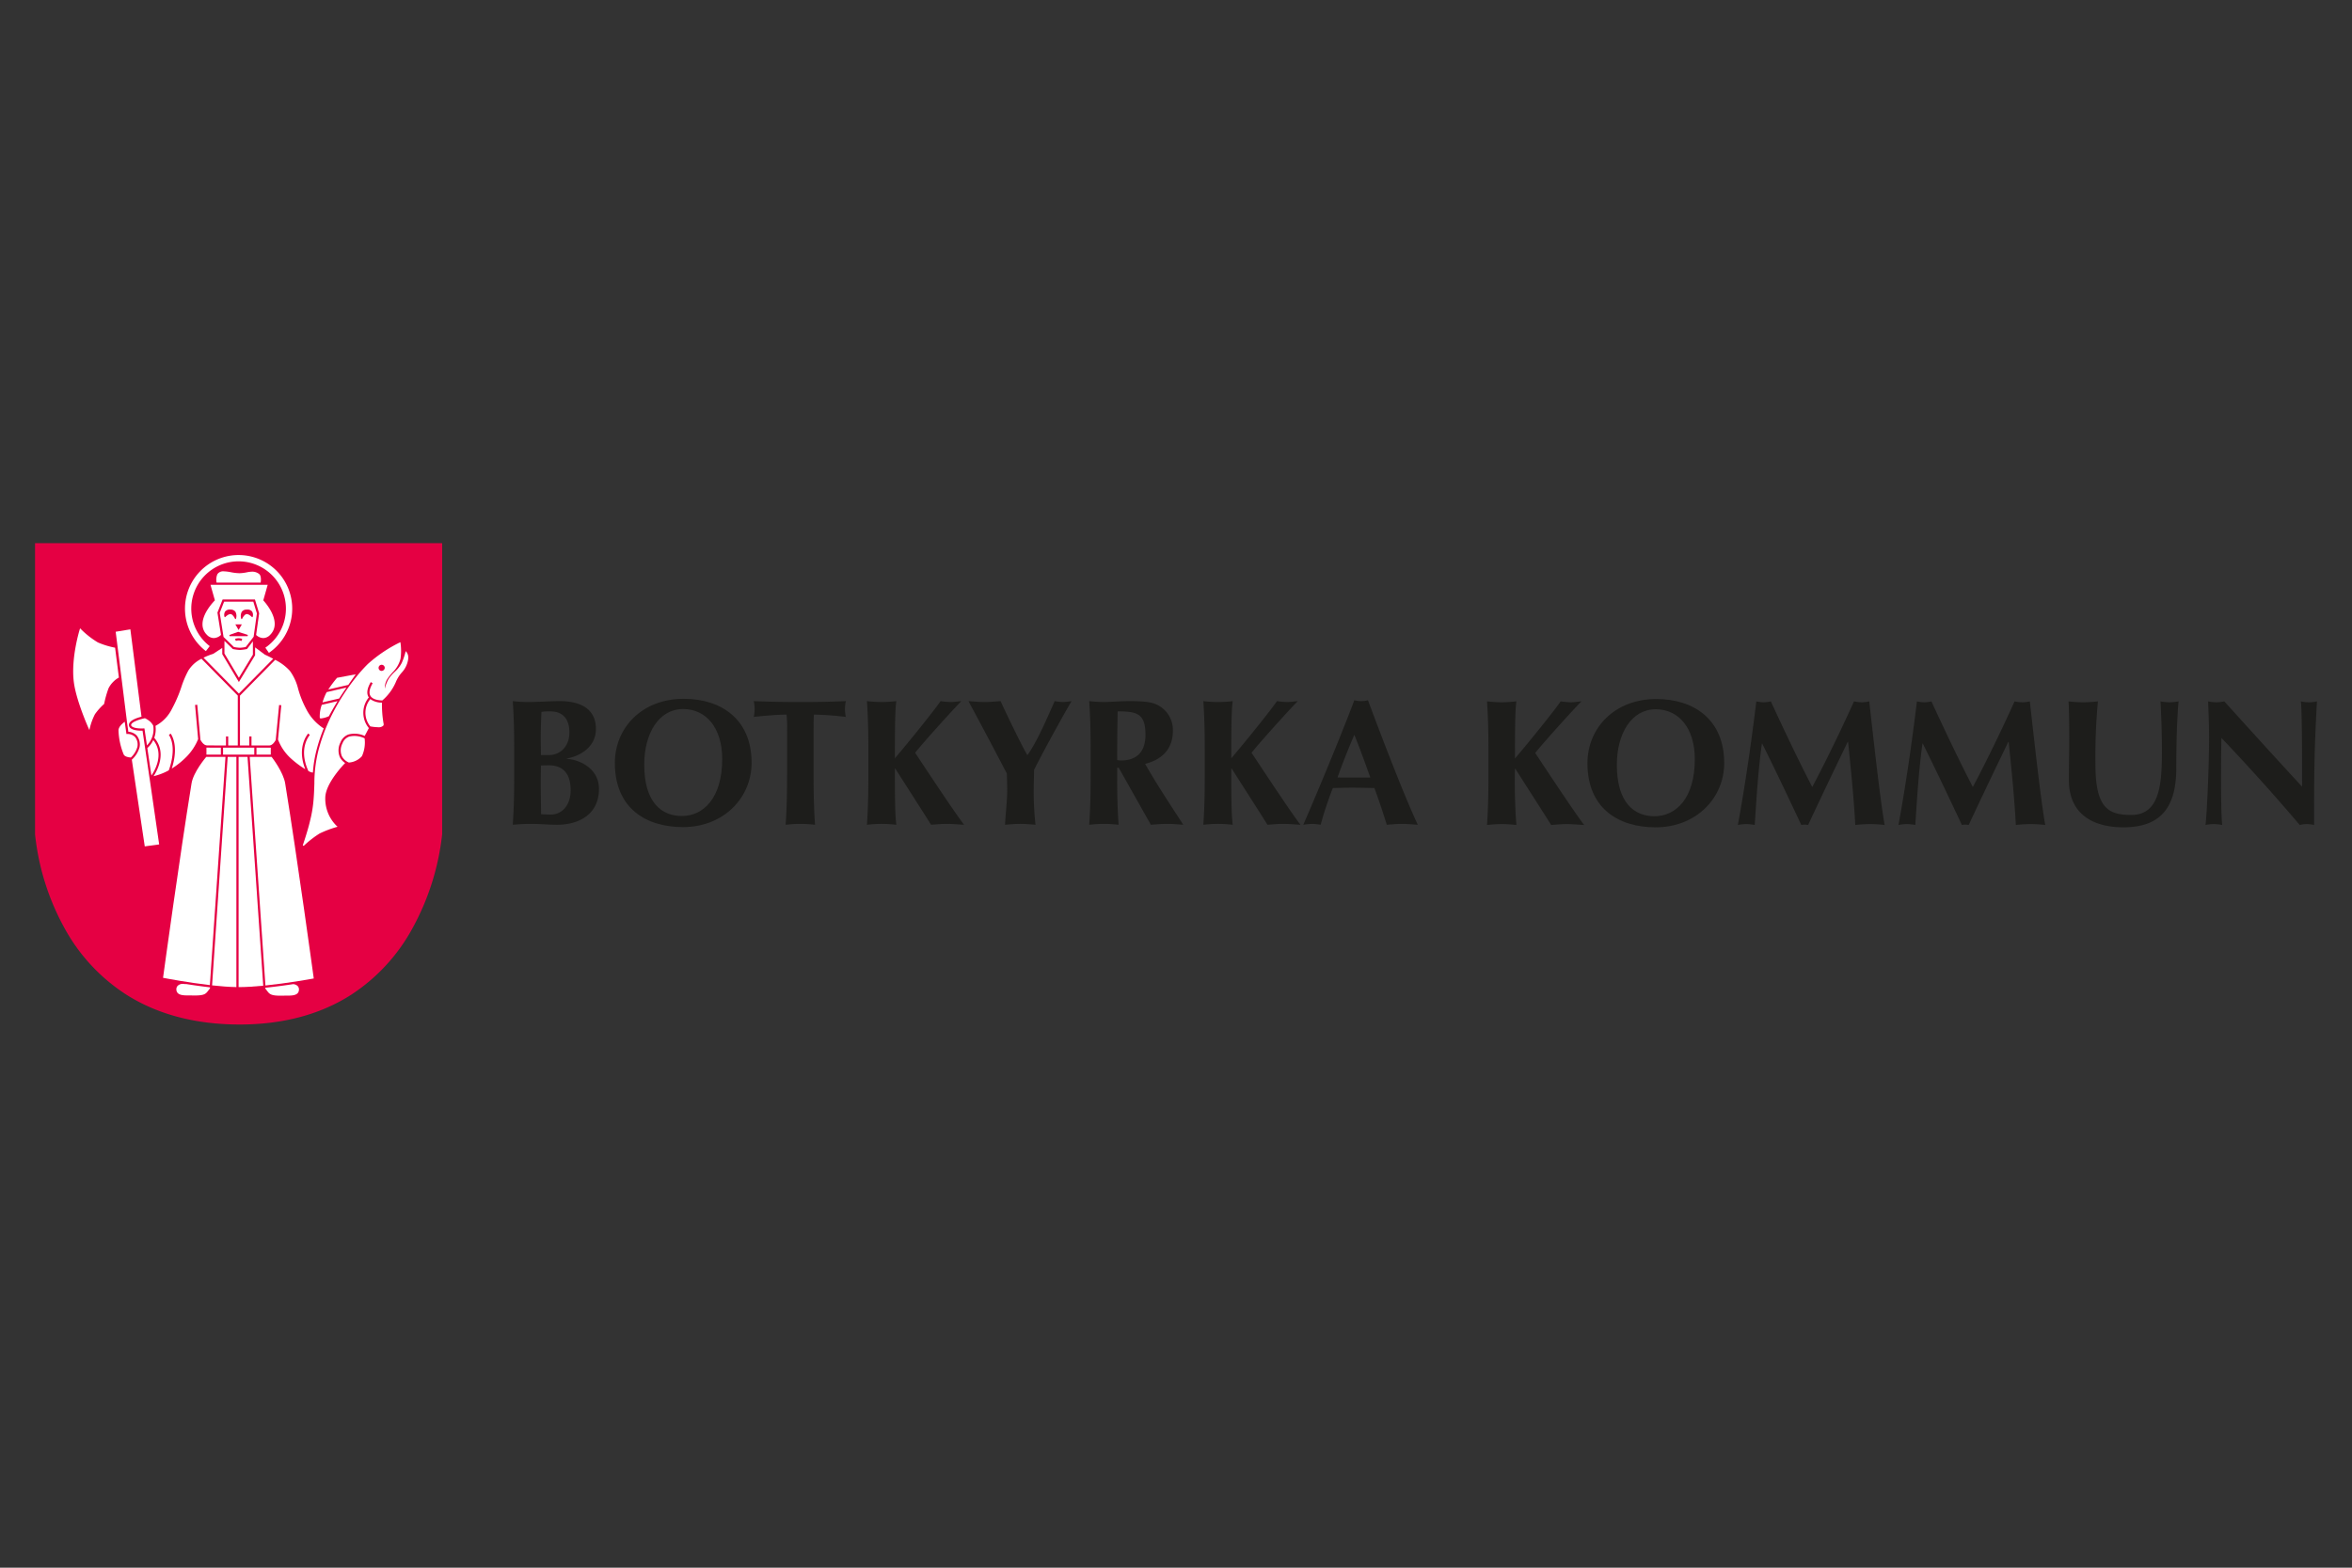 <svg xmlns="http://www.w3.org/2000/svg" id="Lager_1" data-name="Lager 1" width="255mm" height="170mm" viewBox="0 0 530.079 353.386"><rect x="0" y="0" width="530.079" height="353.386" fill="#333333" stroke="none"/><defs id="defs5976"><style id="style5974">.cls-1,.cls-2{fill:#1d1d1b}.cls-2{fill-rule:evenodd}.cls-3{fill:#e50043}.cls-4{fill:#fff}</style></defs><g id="g6123" transform="translate(7.899 -109.214) translate(0 231.657)"><g id="g6008"><path id="path5980" d="M333.613 50.845c2.668 4.201 5.416 8.442 8.081 12.682 1.17-.08 2.342-.202 3.515-.202 1.168 0 2.34.123 3.917.202-2.18-2.866-7.554-10.984-11.028-16.235 2.1-2.626 8.603-9.815 10.42-11.632-.928.079-1.695.202-2.424.202a21.89 21.89 0 0 1-2.259-.202c-1.414 2.057-6.665 8.603-10.302 12.884 0-5.212 0-10.744.324-12.884-.888.079-1.978.202-3.312.202-1.331 0-2.425-.123-3.313-.202.245 3.553.325 6.66.325 11.185v5.497c0 4.52-.08 7.632-.325 11.185.888-.08 1.982-.202 3.313-.202 1.334 0 2.424.123 3.312.202a126.753 126.753 0 0 1-.324-12.682z" class="cls-1" fill="#1d1d1b"/><path id="path5982" d="M349.87 49.593c0 10.1 6.87 14.46 15.39 14.46 9.006 0 15.43-6.503 15.43-14.499 0-9.736-6.747-14.423-15.307-14.423-9.37 0-15.513 6.504-15.513 14.462zm24.194-.888c0 8.805-4.24 12.844-9.089 12.844-4.524 0-8.48-2.988-8.48-11.591 0-6.95 3.234-12.52 8.765-12.52 5.212 0 8.805 4.28 8.805 11.268z" class="cls-2" fill="#1d1d1b" fill-rule="evenodd"/><path id="path5984" d="M389.264 45.19c3.032 6.1 5.938 12.24 8.808 18.337a4.957 4.957 0 0 1 .767-.08 5.008 5.008 0 0 1 .764.08c2.912-6.258 5.9-12.48 8.928-18.739h.083c.644 6.259 1.331 13.125 1.615 18.739a31.509 31.509 0 0 1 3.351-.202 29.465 29.465 0 0 1 3.27.202c-1.006-5.694-2.424-18.58-3.47-27.867a8.325 8.325 0 0 1-1.699.202 8.636 8.636 0 0 1-1.736-.202c-2.91 6.42-6.219 13.287-9.41 19.307-2.948-5.697-6.384-12.886-9.333-19.307a7.512 7.512 0 0 1-1.614.202 7.954 7.954 0 0 1-1.658-.202c-1.129 9.287-2.464 18.577-4.158 27.867a10.079 10.079 0 0 1 1.9-.202 10.464 10.464 0 0 1 1.898.202c.403-6.096.766-12.236 1.616-18.336z" class="cls-1" fill="#1d1d1b"/><path id="path5986" d="M425.457 45.19c3.028 6.1 5.939 12.24 8.805 18.337a3.754 3.754 0 0 1 1.533 0c2.908-6.258 5.897-12.48 8.926-18.739h.083c.647 6.259 1.33 13.125 1.615 18.739a31.64 31.64 0 0 1 3.353-.202 29.47 29.47 0 0 1 3.271.202c-1.01-5.694-2.424-18.58-3.474-27.867a8.255 8.255 0 0 1-1.694.202 8.705 8.705 0 0 1-1.74-.202c-2.907 6.42-6.219 13.287-9.41 19.307-2.95-5.697-6.383-12.886-9.33-19.307a7.516 7.516 0 0 1-1.617.202 7.843 7.843 0 0 1-1.652-.202c-1.131 9.287-2.462 18.577-4.16 27.867a10.055 10.055 0 0 1 1.899-.202 10.452 10.452 0 0 1 1.896.202c.402-6.096.769-12.236 1.613-18.336z" class="cls-1" fill="#1d1d1b"/><path id="path5988" d="M470.656 64.052c7.833 0 11.916-3.877 11.916-13.246 0-6.989.28-12.765.526-15.146a11.73 11.73 0 0 1-2.023.202 12.108 12.108 0 0 1-2.06-.202c.201 3.716.324 7.391.324 11.107 0 7.513-.447 14.498-6.906 14.498-5.252 0-8.078-1.615-8.078-11.47a132.988 132.988 0 0 1 .565-14.135 27.316 27.316 0 0 1-6.625 0c.083 1.331.162 4.038.162 8.319 0 2.91-.079 5.089-.079 9.452 0 7.592 5.37 10.621 12.278 10.621z" class="cls-1" fill="#1d1d1b"/><path id="path5990" d="M489.967 43.695c0 8.24-.605 18.664-.805 19.832a9.586 9.586 0 0 1 1.856-.202 10.464 10.464 0 0 1 1.898.202c-.121-1.493-.244-3.755-.244-10.218 0-3.029 0-6.38.082-9.41q9.328 9.814 17.65 19.628a6.44 6.44 0 0 1 1.575-.202 7.732 7.732 0 0 1 1.656.202c0-10.743 0-16.113.646-27.867a8.284 8.284 0 0 1-3.633 0c.28 1.817.28 12.8.28 19.224-5.938-6.424-11.715-12.803-17.53-19.224a8.28 8.28 0 0 1-3.632 0c.04 1.935.2 4.402.2 8.035z" class="cls-1" fill="#1d1d1b"/><path id="path5992" d="M107.987 52.291c0 4.521-.08 7.632-.32 11.186.889-.083 2.626-.201 4.078-.201 2.022 0 3.795.2 5.939.2 4.806 0 9.409-2.302 9.409-8.077 0-4.888-4.805-6.665-7.269-6.788v-.078c2.504-.404 6.582-2.263 6.582-6.665s-3.312-6.262-8.157-6.262c-2.302 0-4.967.202-7.27.202a33.086 33.086 0 0 1-3.312-.202c.241 3.558.32 6.665.32 11.19zm12.44-9.657c0 3.435-2.301 5.132-4.604 5.132h-1.815c0-1.373-.04-2.668-.04-4.121 0-1.375.08-3.637.162-5.615a10.545 10.545 0 0 1 1.978-.118c3.19 0 4.32 2.14 4.32 4.722zm.285 13.049c0 3.513-2.061 5.491-4.442 5.491-.889 0-1.496-.038-2.222-.078 0-1.418-.08-4.525-.08-7.072 0-1.654.04-2.786.04-3.916.485 0 1.006-.04 1.736-.04 3.23 0 4.968 1.856 4.968 5.615z" class="cls-2" fill="#1d1d1b" fill-rule="evenodd"/><path id="path5994" d="M130.675 49.544c0 10.095 6.866 14.458 15.386 14.458 9.006 0 15.43-6.503 15.43-14.499 0-9.736-6.743-14.422-15.307-14.422-9.37 0-15.509 6.503-15.509 14.463zm24.191-.89c0 8.805-4.24 12.845-9.085 12.845-4.525 0-8.485-2.99-8.485-11.592 0-6.95 3.23-12.52 8.765-12.52 5.212 0 8.805 4.28 8.805 11.268z" class="cls-2" fill="#1d1d1b" fill-rule="evenodd"/><path id="path5996" d="M169.486 52.291c0 4.521-.083 7.632-.323 11.186.888-.083 1.978-.201 3.313-.201 1.33 0 2.42.118 3.312.2-.245-3.553-.324-6.664-.324-11.185v-10.1c0-1.535 0-2.988.08-3.553a71.063 71.063 0 0 1 7.19.526 7.964 7.964 0 0 1 0-3.558c-3.432.122-5.252.202-10.258.202-5.01 0-6.827-.08-10.502-.202a7.964 7.964 0 0 1 0 3.558c2.423-.285 5.815-.526 7.39-.526a26.038 26.038 0 0 1 .123 3.553v10.1z" class="cls-1" fill="#1d1d1b"/><path id="path5998" d="M193.864 50.795c2.666 4.2 5.413 8.44 8.079 12.682 1.172-.083 2.345-.201 3.513-.201 1.173 0 2.346.118 3.92.2-2.183-2.866-7.553-10.983-11.027-16.234 2.1-2.626 8.603-9.816 10.42-11.636-.929.083-1.698.202-2.424.202a20.878 20.878 0 0 1-2.263-.202c-1.41 2.06-6.661 8.603-10.297 12.887 0-5.212 0-10.744.324-12.887a33.098 33.098 0 0 1-3.313.202 33.142 33.142 0 0 1-3.312-.202c.244 3.558.324 6.664.324 11.19v5.495c0 4.521-.08 7.632-.324 11.186.888-.083 1.981-.201 3.312-.201 1.334 0 2.424.118 3.313.2-.324-2.542-.324-6.866-.324-12.681z" class="cls-1" fill="#1d1d1b"/><path id="path6000" d="M223.616 47.724c-1.13-1.857-4.158-8.119-6.017-12.118-1.212.083-2.381.202-3.593.202-1.212 0-2.424-.119-3.636-.202a1442.541 1442.541 0 0 1 8.646 16.318c.036 1.252.08 2.507.08 3.759 0 2.503-.367 5.208-.486 7.794 1.133-.083 2.301-.201 3.43-.201 1.135 0 2.307.118 3.436.2a68.974 68.974 0 0 1-.403-8.44c0-1.335.08-2.666.08-3.957 2.585-5.09 6.664-12.44 8.444-15.473a16.273 16.273 0 0 1-1.942.202 13.4 13.4 0 0 1-1.856-.202c-1.776 3.96-3.92 9.05-6.1 12.118z" class="cls-1" fill="#1d1d1b"/><path id="path6002" d="M251.473 63.477c1.211-.083 2.463-.201 3.675-.201 1.212 0 2.424.118 3.636.2-2.952-4.563-6.02-9.167-8.606-13.731 4-1.01 6.261-3.514 6.261-7.435a6.295 6.295 0 0 0-2.626-5.33c-1.413-1.008-2.905-1.374-6.988-1.374-2.744 0-4.48.201-5.934.201a33.086 33.086 0 0 1-3.312-.201c.24 3.557.323 6.664.323 11.189v5.496c0 4.521-.082 7.632-.323 11.186.888-.083 1.978-.201 3.312-.201 1.331 0 2.424.118 3.313.2-.245-3.553-.324-6.664-.324-11.185v-1.658h.36zm-1.213-20.275c0 3.795-1.938 5.777-5.496 5.777a7.537 7.537 0 0 1-.884-.083c0-3.676.04-7.313.118-10.984 4.402 0 6.262.525 6.262 5.29z" class="cls-2" fill="#1d1d1b" fill-rule="evenodd"/><path id="path6004" d="M269.682 50.795c2.666 4.2 5.413 8.44 8.079 12.682 1.172-.083 2.344-.201 3.513-.201 1.173 0 2.345.118 3.917.2-2.18-2.866-7.55-10.983-11.024-16.234 2.1-2.626 8.604-9.816 10.42-11.636-.932.083-1.698.202-2.424.202a20.822 20.822 0 0 1-2.263-.202c-1.414 2.06-6.664 8.604-10.3 12.887 0-5.212 0-10.744.322-12.887a27.283 27.283 0 0 1-6.62 0c.24 3.558.32 6.665.32 11.19v5.495c0 4.521-.08 7.632-.32 11.186.888-.083 1.977-.201 3.308-.201 1.335 0 2.425.118 3.313.2-.323-2.542-.323-6.866-.323-12.681z" class="cls-1" fill="#1d1d1b"/><path id="path6006" d="M300.405 35.405a5.975 5.975 0 0 1-3.071 0c-3.472 9.21-9.532 23.59-11.51 28.072a19.566 19.566 0 0 1 2.018-.201 14.78 14.78 0 0 1 1.899.2 78.62 78.62 0 0 1 2.747-8.279c1.414-.04 2.788-.08 4.197-.08 1.738 0 3.435.04 5.173.08a165.402 165.402 0 0 1 2.787 8.28c1.13-.083 2.302-.201 3.432-.201 1.133 0 2.262.118 3.553.2-3.068-6.581-7.794-18.86-11.225-28.07zm-6.866 17.411a150.635 150.635 0 0 1 3.795-9.614c1.291 3.15 2.424 6.342 3.596 9.614z" class="cls-2" fill="#1d1d1b" fill-rule="evenodd"/></g><g id="g6070"><path id="path6010" d="M0 0l.001 65.634a55.807 55.807 0 0 0 6.798 21.428 41.36 41.36 0 0 0 13.826 14.74c7.031 4.445 15.611 6.699 25.5 6.699 9.719 0 18.166-2.254 25.106-6.7a41.51 41.51 0 0 0 13.69-14.739 56.844 56.844 0 0 0 6.829-21.436V0z" class="cls-3" fill="#e50043"/><g id="g6068"><path id="path6012" d="M50.843 8.893l.016-.105c.01-.058.227-1.425-.393-1.872a2.496 2.496 0 0 0-1.525-.497 6.93 6.93 0 0 0-1.239.155 9.366 9.366 0 0 1-1.593.194h-.084a11.085 11.085 0 0 1-1.887-.224 9.68 9.68 0 0 0-1.602-.197 1.564 1.564 0 0 0-1.434.632 3.13 3.13 0 0 0-.207 1.808l.017.106z" class="cls-4" fill="#ffffff"/><path id="path6014" d="M38.502 24.33l.865-1.123a10.665 10.665 0 1 1 12.536.35l.803 1.168a12.084 12.084 0 1 0-14.204-.395z" class="cls-4" fill="#ffffff"/><path id="path6016" d="M25.816 53.043l-1.591-10.78c-.66.014-2.143-.004-2.8-.66a.862.862 0 0 1-.264-.673c.05-.91 1.583-1.508 2.845-1.816l-.016-.006L21.5 19.553l-.017-.13-3.308.542 2.504 19.975-.01.007.361 2.566a2.841 2.841 0 0 1 1.867.828 3.171 3.171 0 0 1 .662 2.63 5.9 5.9 0 0 1-1.752 2.832l.008.035 2.893 19.387.018.12 3.247-.439-2.152-14.864z" class="cls-4" fill="#ffffff"/><path id="path6018" d="M21.656 40.957a.37.37 0 0 0 .121.296c.518.518 2.006.54 2.647.506l.226-.013.567 3.838a5.158 5.158 0 0 0 1.416-4.463h.004a4.587 4.587 0 0 0-.612-.828 5.276 5.276 0 0 0-1.263-.838c-1.477.305-3.073.924-3.106 1.502z" class="cls-4" fill="#ffffff"/><path id="path6020" d="M22.534 43.68a2.414 2.414 0 0 0-1.71-.676l-.226.01-.387-2.759c-.59.432-1.443 1.199-1.398 2.01a15.57 15.57 0 0 0 1.131 5.282c.21.61 1.199.738 1.652.764a5.152 5.152 0 0 0 1.47-2.395 2.715 2.715 0 0 0-.532-2.236z" class="cls-4" fill="#ffffff"/><path id="path6022" d="M45.938 33.902l7.732-7.85c-.999-.534-1.809-.9-1.876-.927l-2.201-1.639v1.777L45.936 31.3l-3.746-6.288V23.61l-2.055 1.343a14.454 14.454 0 0 0-2.166.861z" class="cls-4" fill="#ffffff"/><path id="path6024" d="M18.041 23.559a18.316 18.316 0 0 1-3.873-1.184 19.723 19.723 0 0 1-3.874-3.039l-.146-.146-.062.196c-.02.063-2.031 6.464-1.349 11.897.53 4.223 3.326 10.444 3.355 10.505l.152.338.082-.361a13.755 13.755 0 0 1 1.173-3.212 13.598 13.598 0 0 1 2.04-2.285l.03-.028.009-.04a23.053 23.053 0 0 1 .992-3.509 5.841 5.841 0 0 1 2.326-2.406z" class="cls-4" fill="#ffffff"/><path id="path6026" d="M78.189 35.943a4.37 4.37 0 0 1-2.626-.799 4.85 4.85 0 0 0-.01 6.149 9.831 9.831 0 0 0 1.734.191 1.528 1.528 0 0 0 1.167-.32.505.505 0 0 0 .107-.427 24.55 24.55 0 0 1-.373-4.794z" class="cls-4" fill="#ffffff"/><path id="path6028" d="M70.803 43.59a2.578 2.578 0 0 0-1.511 1.513 3.46 3.46 0 0 0-.154 2.899 3.16 3.16 0 0 0 1.59 1.445 4.31 4.31 0 0 0 2.941-1.436 7.416 7.416 0 0 0 .605-4.02 5.15 5.15 0 0 0-3.471-.4z" class="cls-4" fill="#ffffff"/><path id="path6030" d="M26.71 52.525a13.094 13.094 0 0 0 3.433-1.33c.314-.829 1.804-5.131.021-7.995l.422-.262c1.658 2.664.733 6.326.222 7.87a17.816 17.816 0 0 0 3.393-2.734 12.153 12.153 0 0 0 2.554-3.914l-.69-7.694.494-.044.707 7.885c.335.609.847 1.27 1.5 1.273l2.482.018h1.787v-2.032h.496v2.032h2.159v-11.24l-8.182-8.303a7.227 7.227 0 0 0-2.976 2.685 22.724 22.724 0 0 0-1.548 3.658 30.582 30.582 0 0 1-2.108 4.904 8.698 8.698 0 0 1-3.73 3.88 5.808 5.808 0 0 1-.281 2.69c2.899 3.332.655 7.415-.155 8.653z" class="cls-4" fill="#ffffff"/><path id="path6032" d="M25.306 46.186l.915 6.189c.67-.963 2.998-4.791.422-7.993a5.616 5.616 0 0 1-1.337 1.804z" class="cls-4" fill="#ffffff"/><path id="rect6034" class="cls-4" fill="#ffffff" d="M49.905 46.094H53.126V47.662H49.905z"/><path id="polygon6036" class="cls-4" fill="#ffffff" d="M38.625 46.085L38.625 47.662 41.877 47.662 41.877 46.094z"/><path id="rect6038" class="cls-4" fill="#ffffff" d="M42.373 46.094H49.409V47.662H42.373z"/><path id="path6040" d="M39.897 99.675c1.916.212 3.82.364 5.48.39V48.174h-1.961z" class="cls-4" fill="#ffffff"/><path id="path6042" d="M42.919 48.174h-4.334l-.038.045c-.116.137-2.867 3.39-3.277 5.935-2.687 16.594-6.157 41.88-6.422 43.819.763.148 5.62 1.074 10.554 1.646z" class="cls-4" fill="#ffffff"/><path id="path6044" d="M56.374 54.154c-.41-2.543-2.918-5.795-3.024-5.931l-.037-.05h-4.931l3.538 51.53c4.9-.502 9.737-1.365 10.896-1.58l-.004-.029c-.036-.265-3.657-26.762-6.438-43.94z" class="cls-4" fill="#ffffff"/><path id="path6046" d="M45.873 48.174v51.896c1.693-.002 3.618-.129 5.554-.317l-3.542-51.58z" class="cls-4" fill="#ffffff"/><path id="path6048" d="M58.177 99.402c-1.863.284-4.064.583-6.276.808a.296.296 0 0 0 .035.243c.129.154.236.295.334.424.569.752.855 1.129 3.073 1.129.212 0 .442-.004.693-.01 1.42-.037 3.392.206 3.442-1.356a1.101 1.101 0 0 0-.304-.822 1.565 1.565 0 0 0-.997-.416z" class="cls-4" fill="#ffffff"/><path id="path6050" d="M34.002 99.373a.486.486 0 0 1-.195.02 2.144 2.144 0 0 0-.477-.053 1.635 1.635 0 0 0-1.177.43 1.11 1.11 0 0 0-.304.824c.043 1.35 1.555 1.35 2.77 1.35h.148c.18 0 .356 0 .524.004.25.008.48.011.693.011 2.218 0 2.504-.378 3.073-1.128.099-.13.205-.271.334-.424a.335.335 0 0 0 .025-.287 137.593 137.593 0 0 1-5.414-.747z" class="cls-4" fill="#ffffff"/><path id="path6052" d="M64.293 39.485a.92.92 0 0 0 .18.017 5.569 5.569 0 0 0 1.766-.512c.251-.504 1.113-2.035 1.933-3.38l-3.549.826a7.553 7.553 0 0 0-.452 2.95.171.171 0 0 0 .122.1z" class="cls-4" fill="#ffffff"/><path id="path6054" d="M72.277 29.557l-4.207.789-.024.028a26.37 26.37 0 0 0-1.951 2.606l4.5-1.033c.742-1.07 1.418-2.02 1.682-2.39z" class="cls-4" fill="#ffffff"/><path id="path6056" d="M68.538 35.016l.202-.32c.411-.639.93-1.409 1.448-2.16l-4.453 1.034a8.09 8.09 0 0 0-.33.643 14.756 14.756 0 0 0-.62 1.673l3.753-.872z" class="cls-4" fill="#ffffff"/><path id="path6058" d="M46.19 24.066h-.018a9.364 9.364 0 0 1-1.535-.193l-.07-.014-1.88-1.833v2.849l3.253 5.462 3.157-5.213v-2.999l-1.33 1.73-.089.018a9.257 9.257 0 0 1-1.488.193z" class="cls-4" fill="#ffffff"/><path id="path6060" d="M49.998 15.838l-.806-2.647h-6.586l-.989 2.51.795 4.998v.002l.07.435 2.326 2.267a8.538 8.538 0 0 0 1.364.168h.013a8.371 8.371 0 0 0 1.301-.165l1.778-2.312zm-7.22.834a.102.102 0 0 1-.078-.071 1.47 1.47 0 0 1 .132-1.193 1.384 1.384 0 0 1 1.223-.446 1.324 1.324 0 0 1 1.113.51 1.998 1.998 0 0 1 .11 1.567.106.106 0 0 1-.096.072l-.006.001a.106.106 0 0 1-.097-.063c-.122-.273-.538-.996-.981-1.063-.518-.065-1.213.649-1.22.657a.106.106 0 0 1-.1.029zm3.83 1.63l-.734 1.268-.731-1.268zm-.091 3.748a1.646 1.646 0 0 0-1.24-.01l-.221-.443a2.14 2.14 0 0 1 1.638-.01zm1.391-1.09h-4.063l-.047-.276 1.982-.704.046.016 2.126.687zm1.142-4.357a.107.107 0 0 1-.179.041c-.006-.007-.64-.662-1.143-.662a.501.501 0 0 0-.076.006c-.44.067-.858.79-.982 1.064a.105.105 0 0 1-.096.062h-.005a.106.106 0 0 1-.096-.073 2.005 2.005 0 0 1 .11-1.567 1.326 1.326 0 0 1 1.112-.51 1.36 1.36 0 0 1 1.223.446 1.475 1.475 0 0 1 .132 1.193z" class="cls-4" fill="#ffffff"/><path id="path6062" d="M38.742 20.668a2.166 2.166 0 0 0 1.543.72 2.49 2.49 0 0 0 1.622-.708l-.802-5.033 1.164-2.952h7.291l.944 3.104-.006.054-.675 4.834a2.478 2.478 0 0 0 1.612.702 2.176 2.176 0 0 0 1.546-.721c2.848-2.848-1.05-7.245-1.543-7.778l.994-3.511H39.54l.993 3.508c-.4.404-2.78 2.904-2.795 5.366a3.276 3.276 0 0 0 1.004 2.415z" class="cls-4" fill="#ffffff"/><path id="path6064" d="M54.123 26.299l-7.937 8.058v11.24h2.098v-2.029h.496v2.03h3.993c.639-.005 1.139-.634 1.475-1.233l.756-7.883.494.047-.741 7.728a11.066 11.066 0 0 0 2.779 4.15 21.568 21.568 0 0 0 3.366 2.544c-1.992-5.043.553-7.926.666-8.05l.366.335c-.108.118-2.608 2.955-.394 7.983l.061.132a2.624 2.624 0 0 0 .962.355.324.324 0 0 0 .059-.01 27.516 27.516 0 0 1 .89-5.333 37.375 37.375 0 0 1 1.546-4.601 11.246 11.246 0 0 1-3.963-4.405 22.12 22.12 0 0 1-1.805-4.54 11.575 11.575 0 0 0-1.86-4.038 11.294 11.294 0 0 0-3.307-2.48z" class="cls-4" fill="#ffffff"/><path id="path6066" d="M83.694 24.506l-.155-.17-.058.224a16.038 16.038 0 0 1-.827 2.415 6.965 6.965 0 0 1-1.577 2.013 9.327 9.327 0 0 0-1.401 1.621 8.354 8.354 0 0 0-.831 2.12h-.018a3.806 3.806 0 0 1 .573-2.114 14.266 14.266 0 0 1 1.203-1.517 6.59 6.59 0 0 0 1.758-3.008 12.31 12.31 0 0 0 .002-3.606l-.024-.168-.153.073a31.307 31.307 0 0 0-7.198 4.86 33.632 33.632 0 0 0-2.595 2.9 48.5 48.5 0 0 0-5.218 8.01 43.321 43.321 0 0 0-1.63 3.496 38.994 38.994 0 0 0-.81 2.175q-.085.243-.164.486c-.21.64-.407 1.286-.582 1.944-.015.056-.033.11-.048.166a30.066 30.066 0 0 0-.987 7.71c-.037 1.24-.075 2.522-.223 4.135a28.4 28.4 0 0 1-.758 4.333l-.031.134c-.485 2.104-1.591 5.34-1.602 5.371l.204.131a22.996 22.996 0 0 1 3.579-2.793 23.216 23.216 0 0 1 3.842-1.46l.222-.063-.174-.151a8.603 8.603 0 0 1-2.592-6.646c.232-3.16 4.032-7.127 4.472-7.576a3.364 3.364 0 0 1-1.202-1.335 3.926 3.926 0 0 1 .144-3.307 3.056 3.056 0 0 1 1.803-1.786 5.442 5.442 0 0 1 3.658.335l.934-1.778a5.421 5.421 0 0 1-.006-6.91l-.06-.092c-.495-.815-.327-1.945.499-3.36l.427.25c-.725 1.246-.894 2.206-.502 2.853.575.945 2.185 1.024 2.681 1.026a11.39 11.39 0 0 0 3.011-4.066 7.673 7.673 0 0 1 1.349-2.202 5.54 5.54 0 0 0 1.468-3.06 2.108 2.108 0 0 0-.403-1.613zm-5.64 4.29a.694.694 0 1 1 .757-.69.725.725 0 0 1-.757.69z" class="cls-4" fill="#ffffff"/></g></g></g></svg>